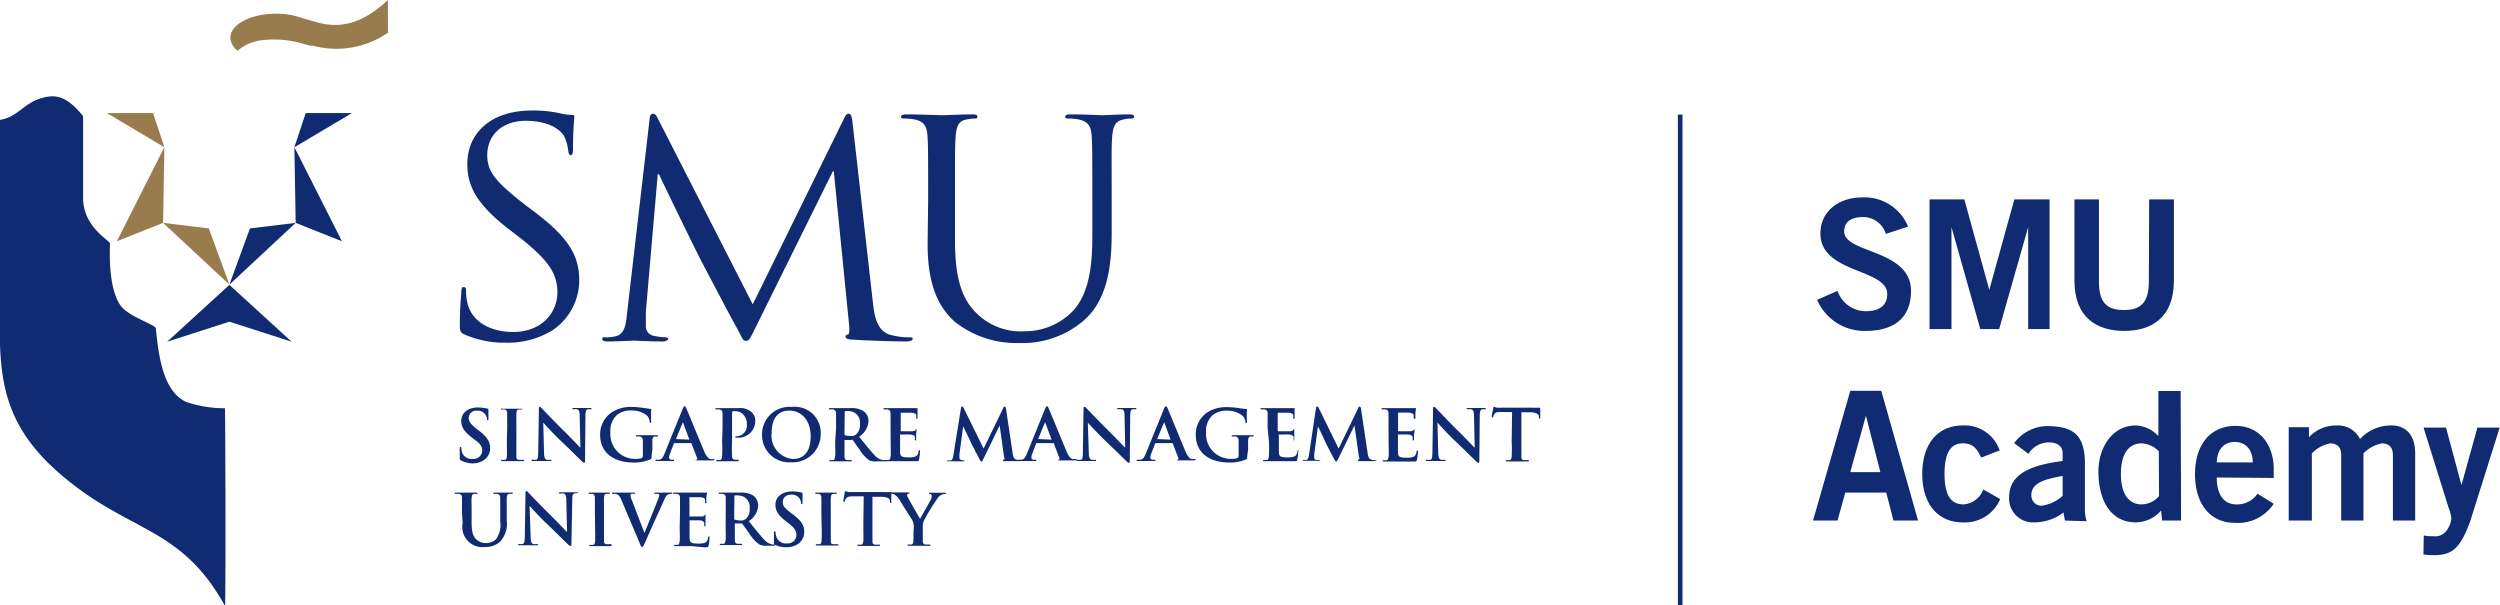 <svg xmlns="http://www.w3.org/2000/svg" viewBox="0 0 233.45 56.53"><defs><style>.cls-1{fill:#102b72;}.cls-2{fill:#987c4d;}</style></defs><title>Asset 1</title><g id="Layer_2" data-name="Layer 2"><g id="Artwork"><g id="Horizontal_Version" data-name="Horizontal Version"><path class="cls-1" d="M172.78,36.49h2.89l3.44,12.12h-2.3L176.14,46h-3.83l-.72,2.61H169.3Zm0,7.6h2.81l-1.35-5.27h0Z"/><path class="cls-1" d="M185,42.73c-.34-.74-.71-1.33-1.71-1.33-1.16,0-1.71.91-1.71,2.85s.55,2.85,1.78,2.85a2.13,2.13,0,0,0,1.84-1.39l1.58.89a3.57,3.57,0,0,1-3.49,2.18c-2.37,0-3.79-1.76-3.79-4.53s1.42-4.52,3.79-4.52a3.45,3.45,0,0,1,3.44,2.33Z"/><path class="cls-1" d="M192.82,48.61l-.13-.75a4.55,4.55,0,0,1-2.72.92,2.23,2.23,0,0,1-2.36-2.31c0-2,1.61-3,5-3.42v-.74c0-.67-.54-1-1.28-1a2.24,2.24,0,0,0-1.91,1.07l-1.34-1a3.89,3.89,0,0,1,3.25-1.59c2.35.05,3.36.9,3.36,3.52v4.11a3.94,3.94,0,0,0,.16,1.25Zm-.21-4.17c-1.4.27-2.92.55-2.92,1.78a.94.94,0,0,0,1,1,3.68,3.68,0,0,0,1.92-.92Z"/><path class="cls-1" d="M203.67,48.61H201.9l-.1-.94a3.16,3.16,0,0,1-2.36,1.11c-2.31,0-3.49-2-3.49-4.76,0-2.15,1.24-4.29,3.49-4.29a3,3,0,0,1,2.11,1h0V36.51h2.08Zm-2.08-6.47A2.41,2.41,0,0,0,200,41.4c-1.24,0-1.95,1-1.95,2.85s.71,2.85,1.95,2.85a2.21,2.21,0,0,0,1.61-.77Z"/><path class="cls-1" d="M207,44.59c0,1.81.84,2.51,1.81,2.51a2.31,2.31,0,0,0,2-1l1.51.94a4,4,0,0,1-3.66,1.78c-2.26,0-3.69-1.76-3.69-4.53s1.43-4.52,3.79-4.52,3.56,1.91,3.56,4v.86Zm3.36-1.41c0-1.21-.68-1.91-1.68-1.91s-1.65.7-1.68,1.91Z"/><path class="cls-1" d="M213.72,48.61V39.89h1.89v.94a3.44,3.44,0,0,1,2.62-1.1A2.29,2.29,0,0,1,220.38,41a3.9,3.9,0,0,1,3-1.27c.9,0,2.15.53,2.15,2.61v6.27h-2.08V42.53c0-.71-.29-1.09-1-1.13a3.2,3.2,0,0,0-1.75.94v6.27h-2.08V42.53c0-.71-.28-1.09-1-1.13a3.17,3.17,0,0,0-1.74.94v6.27Z"/><path class="cls-1" d="M226.33,50a3.74,3.74,0,0,0,.87.07,1.32,1.32,0,0,0,1.37-.69,2.19,2.19,0,0,0,.34-1,4.32,4.32,0,0,0-.27-1l-2.33-7.45h2.1l1.44,5.37h0l1.49-5.37h2.08l-2.75,8.74c-.92,2.5-1.66,3.17-3.37,3.17a5.65,5.65,0,0,1-1-.07Z"/><path class="cls-1" d="M176.1,21.84a2.21,2.21,0,0,0-2.16-1.57c-1,0-1.73.4-1.73,1.34,0,2.08,6.24,1.64,6.24,5.56,0,2.49-1.56,3.73-4.24,3.73A4.81,4.81,0,0,1,169.68,28l1.91-.84a2.79,2.79,0,0,0,2.64,1.9c1.15,0,2-.44,2-1.61,0-2.38-6.24-1.91-6.24-5.64,0-2.16,1.81-3.38,3.91-3.38a4.41,4.41,0,0,1,4.28,2.73Z"/><path class="cls-1" d="M180.18,30.73V18.62h3.25l2.33,8.45h0l2.34-8.45h3.29V30.73h-2V21.21h0l-2.71,9.52h-1.76l-2.69-9.52h0v9.52Z"/><path class="cls-1" d="M200.69,18.62H203V26.2c0,3.54-2.18,4.7-4.64,4.7s-4.65-1.16-4.65-4.7V18.62H196V26.3c0,2,.77,2.65,2.33,2.65s2.33-.69,2.33-2.65Z"/><rect id="Separator" class="cls-1" x="156.68" y="10.7" width="0.43" height="45.81"/><g id="SMU_Logo" data-name="SMU Logo"><path class="cls-1" d="M43.37,31.23c-.4-.19-.43-.3-.43-1.05,0-1.38.11-2.48.14-2.93s.09-.44.24-.44.2.09.2.31a4.52,4.52,0,0,0,.09,1C44,30.18,46,31,47.9,31c2.79,0,4.15-1.91,4.15-3.68s-.84-3-3.34-5l-1.3-1c-3.08-2.4-3.77-4.11-3.77-6,0-3,2.32-5,6-5a11.66,11.66,0,0,1,2.7.27,5,5,0,0,0,1,.14c.23,0,.29,0,.29.19s-.12,1.05-.12,2.93c0,.44-.06.64-.2.64s-.21-.14-.24-.36a4.62,4.62,0,0,0-.37-1.39c-.18-.3-1-1.46-3.63-1.46-2,0-3.57,1.19-3.57,3.21,0,1.57.81,2.51,3.54,4.64l.81.61c3.43,2.57,4.24,4.28,4.24,6.49a5.63,5.63,0,0,1-2.47,4.59A7.88,7.88,0,0,1,47.26,32,9.25,9.25,0,0,1,43.37,31.23Z"/><path class="cls-1" d="M81.52,28.32c.11,1,.31,2.54,1.56,2.93A6.61,6.61,0,0,0,85,31.5c.14,0,.23,0,.23.14s-.26.25-.61.25c-.64,0-3.77-.08-4.85-.17-.66,0-.81-.13-.81-.28s.06-.16.21-.19.17-.5.11-1L77.86,16h-.09L70.66,30.37c-.61,1.22-.69,1.46-1,1.46s-.34-.27-.89-1.27c-.76-1.35-3.25-6.14-3.4-6.41-.26-.5-3.51-7.13-3.83-7.88h-.12L60.31,29.1c0,.44,0,.94,0,1.41a.89.89,0,0,0,.75.85,5.68,5.68,0,0,0,1.1.14c.12,0,.24.06.24.14s-.18.25-.53.25c-1.07,0-2.46-.08-2.7-.08s-1.65.08-2.43.08c-.29,0-.5-.06-.5-.25s.15-.14.3-.14a4,4,0,0,0,.86-.08c1-.17,1.05-1.24,1.17-2.3l2.09-18c0-.31.14-.5.31-.5s.3.11.44.41l8.88,17.39,8.53-17.36c.11-.25.23-.44.43-.44s.29.22.35.75Z"/><path class="cls-1" d="M86.67,18.72c0-4.32,0-5.09-.06-6s-.29-1.38-1.24-1.57a5.37,5.37,0,0,0-1-.08c-.12,0-.24-.06-.24-.17s.15-.22.47-.22c1.3,0,3.08.08,3.34.08s2-.08,2.87-.08c.32,0,.46.06.46.22s-.11.17-.23.17a4.06,4.06,0,0,0-.73.08c-.78.11-1,.61-1.07,1.57s-.06,1.66-.06,6v3.86c0,4,.93,5.7,2.18,6.83a5.85,5.85,0,0,0,4.38,1.52,6.2,6.2,0,0,0,4.55-2C101.64,27.36,102,25,102,22.17V18.72c0-4.32,0-5.09-.06-6s-.29-1.38-1.25-1.57a5.19,5.19,0,0,0-1-.08c-.12,0-.23-.06-.23-.17s.14-.22.46-.22c1.31,0,2.9.08,3.07.08s1.57-.08,2.44-.08c.32,0,.47.06.47.22s-.12.17-.23.17a2.75,2.75,0,0,0-.73.08c-.78.14-1,.61-1.08,1.57s-.05,1.66-.05,6v3c0,3-.35,6.3-2.67,8.26a8.78,8.78,0,0,1-6,2.05,9.22,9.22,0,0,1-6-2c-1.42-1.3-2.52-3.23-2.52-7.27Z"/><polygon class="cls-1" points="27.23 31.91 21.42 26.6 21.42 26.59 21.42 26.59 21.42 26.59 21.42 26.6 15.61 31.91 21.41 30.04 21.42 30.04 27.23 31.91"/><polygon class="cls-1" points="21.42 26.58 23.34 21.33 27.61 20.81 21.42 26.58"/><polygon class="cls-1" points="31.93 22.53 27.61 20.81 27.49 13.74 31.93 22.53"/><polygon class="cls-1" points="28.55 10.56 32.86 10.56 27.49 13.75 28.55 10.56"/><polygon class="cls-2" points="21.42 26.58 19.5 21.33 15.23 20.81 21.42 26.58"/><polygon class="cls-2" points="10.91 22.53 15.23 20.81 15.35 13.74 10.91 22.53"/><polygon class="cls-2" points="14.29 10.56 9.98 10.56 15.35 13.75 14.29 10.56"/><path class="cls-2" d="M36.22,0c-3.85,3.63-6.5,2-7.86,1.74a7,7,0,0,0-2.59-.46c-2.36,0-4.26,1-4.26,2.24a1.59,1.59,0,0,0,.68,1.21,4.29,4.29,0,0,1,1.94-.93h0A9.6,9.6,0,0,1,28,4l.48.13h0c.21.06.39.11.55.14l.2,0a8.44,8.44,0,0,0,7-1.22Z"/><path class="cls-1" d="M21,38.12a11.06,11.06,0,0,1-3.62-.59c-2.15-1-2.56-4.23-2.83-6.87,0-.29-2-.92-3-1.8C10,27.44,10.27,23,10.27,22.73s-2.51-1.51-2.51-4.25c0-1.16,0-7.64,0-7.64-1.63-2-2.68-2.05-4-1.64-1.62.52-2.09,1.71-3.78,2,0,.38,0,19.68,0,19.68,0,5.94,1.09,10.05,7.18,14.62,5.65,4.24,10,4.14,13.85,11.08C21.09,56.64,21.05,38.12,21,38.12Z"/><path class="cls-1" d="M43.06,43c-.11-.05-.13-.08-.13-.23,0-.36,0-.76,0-.86s0-.17.08-.17.07.06.07.11a1.55,1.55,0,0,0,.05.34.93.93,0,0,0,1,.66.81.81,0,0,0,.9-.75c0-.32-.1-.63-.66-1l-.3-.24c-.74-.57-1-1-1-1.56,0-.73.62-1.25,1.55-1.25a3.52,3.52,0,0,1,.89.11c.06,0,.1,0,.1.08s0,.28,0,.79c0,.15,0,.2-.07.2s-.07,0-.07-.12a.76.76,0,0,0-.17-.43.85.85,0,0,0-.73-.33.7.7,0,0,0-.8.68c0,.31.15.54.71,1l.19.14c.8.61,1.1,1.06,1.1,1.68a1.32,1.32,0,0,1-.64,1.15,1.93,1.93,0,0,1-1.06.27A2.45,2.45,0,0,1,43.06,43Z"/><path class="cls-1" d="M47.36,40c0-1,0-1.18,0-1.39s-.08-.34-.23-.37a.93.93,0,0,0-.24,0c-.07,0-.11,0-.11-.07s.06,0,.16,0l.88,0,.81,0c.09,0,.14,0,.14,0s0,.07-.1.07l-.2,0c-.19,0-.24.15-.25.38s0,.39,0,1.39v1.16c0,.64,0,1.17,0,1.45s.07.3.27.32l.34,0c.07,0,.11,0,.11.05s-.06.07-.13.07l-1.05,0-.84,0c-.09,0-.13,0-.13-.07s0-.05.1-.05a1.56,1.56,0,0,0,.25,0c.13,0,.17-.14.19-.33s0-.8,0-1.44Z"/><path class="cls-1" d="M50.8,42.2c0,.51.1.69.24.73a1,1,0,0,0,.34,0c.08,0,.12,0,.12.05s-.06.07-.16.07c-.43,0-.7,0-.83,0l-.72,0c-.09,0-.15,0-.15-.07s0-.05.11-.05a1,1,0,0,0,.3,0c.18,0,.2-.24.21-.81l.06-3.9c0-.14,0-.23.08-.23s.14.09.25.2,1.1,1.16,2.08,2.12c.46.45,1.36,1.4,1.47,1.5h0l-.07-3c0-.4-.07-.52-.23-.59a1.08,1.08,0,0,0-.35,0c-.08,0-.11,0-.11-.06s.08-.06.18-.06l.81,0,.65,0c.09,0,.16,0,.16.06s0,.06-.12.06a.82.82,0,0,0-.21,0c-.18,0-.23.19-.24.56L54.63,43c0,.15,0,.21-.08.21s-.16-.08-.23-.15c-.42-.4-1.28-1.26-2-1.94s-1.47-1.53-1.59-1.66h0Z"/><path class="cls-1" d="M60.84,42.66c0,.17,0,.19-.09.23a3.73,3.73,0,0,1-1.61.3c-1.64,0-3.1-.77-3.1-2.59a2.45,2.45,0,0,1,1.17-2.15A3.3,3.3,0,0,1,59,38a7.72,7.72,0,0,1,1.19.11c.14,0,.37.06.53.07s.09,0,.09.08a8.21,8.21,0,0,0,0,1.08c0,.1,0,.14-.07.14s-.06,0-.07-.09a1,1,0,0,0-.22-.55,2.2,2.2,0,0,0-1.5-.51,2,2,0,0,0-1.33.41A2,2,0,0,0,57,40.37a2.3,2.3,0,0,0,2.33,2.48,1.57,1.57,0,0,0,.57-.07.23.23,0,0,0,.13-.24v-.62c0-.33,0-.58,0-.78s-.07-.33-.29-.38l-.26,0c-.06,0-.1,0-.1-.05s0-.07.14-.07l1,0,.79,0c.08,0,.13,0,.13.07s0,.05-.09.05l-.18,0c-.18,0-.25.15-.25.38s0,.46,0,.79Z"/><path class="cls-1" d="M63,41.38s0,0-.06,0l-.36.94a1.19,1.19,0,0,0-.1.4c0,.12.06.21.27.21h.1c.08,0,.1,0,.1.05s0,.07-.12.07l-.71,0-.79,0c-.08,0-.12,0-.12-.07s0-.05.08-.05l.2,0c.31,0,.44-.26.57-.59l1.68-4.14c.09-.19.13-.26.19-.26s.1.06.17.21c.16.36,1.23,3,1.66,4,.26.59.45.69.59.72l.28,0c.06,0,.09,0,.09.05s-.06.07-.31.07-.73,0-1.26,0c-.12,0-.21,0-.21,0s0-.05.1-.06a.1.1,0,0,0,.06-.15l-.54-1.4a.05.05,0,0,0-.06,0Zm1.37-.33s0,0,0,0l-.6-1.63s0-.06,0-.06,0,0,0,.06L63.12,41s0,0,0,0Z"/><path class="cls-1" d="M67.47,40c0-1,0-1.18,0-1.39s-.07-.33-.29-.38l-.26,0c-.08,0-.12,0-.12-.06s0-.06.15-.06l1,0,1,0a1.64,1.64,0,0,1,1.24.38,1.12,1.12,0,0,1,.34.78,1.57,1.57,0,0,1-1.65,1.6h-.14s-.08,0-.08-.06,0-.07.19-.07a1,1,0,0,0,.89-1.09,1.28,1.28,0,0,0-.39-1,1,1,0,0,0-.67-.25,1,1,0,0,0-.26,0s-.06.06-.06.13v2.63a13.35,13.35,0,0,0,0,1.42c0,.18.06.33.26.35l.34,0C69,43,69,43,69,43s-.06.07-.13.07l-1,0-.84,0c-.09,0-.14,0-.14-.07s0-.05.11-.05a1.29,1.29,0,0,0,.24,0c.14,0,.17-.17.19-.36a13,13,0,0,0,0-1.41Z"/><path class="cls-1" d="M71.16,40.6A2.56,2.56,0,0,1,73.93,38a2.42,2.42,0,0,1,2.71,2.47,2.63,2.63,0,0,1-2.78,2.7A2.53,2.53,0,0,1,71.16,40.6Zm4.54.13c0-1.48-.87-2.39-2-2.39-.77,0-1.64.42-1.64,2.06a2.18,2.18,0,0,0,2,2.46C74.61,42.86,75.7,42.63,75.7,40.73Z"/><path class="cls-1" d="M78.07,40c0-1,0-1.18,0-1.39s-.07-.33-.29-.38l-.26,0c-.08,0-.11,0-.11-.06s0-.06.14-.06l.92,0,.94,0a2.13,2.13,0,0,1,1.24.29,1.12,1.12,0,0,1,.45.9,1.83,1.83,0,0,1-.88,1.48c.6.73,1.06,1.32,1.45,1.73a1.38,1.38,0,0,0,.75.45l.19,0c.06,0,.08,0,.08.05s0,.07-.13.07h-.63A1.41,1.41,0,0,1,81.2,43a3.19,3.19,0,0,1-.92-1c-.27-.36-.57-.81-.66-.91s-.07,0-.12,0l-.58,0s-.06,0-.06,0v.1c0,.61,0,1.13,0,1.41s.07.34.27.36l.33,0c.05,0,.08,0,.08.05s0,.07-.14.07l-1,0-.82,0c-.09,0-.13,0-.13-.07s0-.05.1-.05a1.29,1.29,0,0,0,.24,0c.14,0,.17-.17.2-.36s0-.8,0-1.41Zm.79.53c0,.07,0,.09.06.11a1.66,1.66,0,0,0,.51.07.72.72,0,0,0,.48-.11,1.17,1.17,0,0,0,.39-1,1.06,1.06,0,0,0-1-1.21,1.48,1.48,0,0,0-.36,0,.08.08,0,0,0-.06.09Z"/><path class="cls-1" d="M83.16,40c0-1,0-1.18,0-1.39s-.07-.33-.29-.38l-.26,0c-.07,0-.11,0-.11-.06s.05-.06.15-.06h2.64l.28,0,.11,0s0,0,0,.06a4.31,4.31,0,0,0,0,.43c0,.06,0,.35,0,.43s0,.08-.06.08-.06,0-.06-.1a.79.79,0,0,0,0-.23c0-.12-.12-.2-.45-.24l-1,0s0,0,0,.07V40.2s0,.07,0,.07h1.07a.55.55,0,0,0,.32-.1c0-.06.07-.09.11-.09s0,0,0,0a3.86,3.86,0,0,0-.06.48c0,.14,0,.4,0,.45s0,.12-.06.12a.05.05,0,0,1-.06-.06,1.1,1.1,0,0,0,0-.24c0-.13-.13-.23-.38-.25s-.79,0-1,0,0,0,0,.06v.52c0,.23,0,.83,0,1,0,.45.12.55.8.55a1.68,1.68,0,0,0,.63-.08c.18-.08.26-.22.3-.49,0-.07,0-.1.08-.1s.05.06.05.12a4.29,4.29,0,0,1-.09.73c0,.18-.1.18-.36.18l-1.16,0c-.28,0-.49,0-.69,0h-.38l-.47,0c-.08,0-.13,0-.13-.07s0-.05.11-.05a1.29,1.29,0,0,0,.24,0c.13,0,.16-.17.19-.36s0-.8,0-1.41Z"/><path class="cls-1" d="M89.73,38.14c0-.11.06-.17.11-.17s.09,0,.18.2l1.83,3.72,1.82-3.76c0-.11.09-.16.15-.16s.1.06.12.2l.61,4.08c.06.41.13.6.33.66a1.36,1.36,0,0,0,.41.07c.06,0,.11,0,.11,0s-.08.08-.17.08-1.09,0-1.36,0-.2,0-.2-.07,0-.06.08-.08.06-.1,0-.28l-.4-2.9h0l-1.46,3c-.15.31-.19.37-.25.37s-.13-.13-.23-.33-.69-1.31-.77-1.5-.47-1-.7-1.46h0l-.35,2.62c0,.12,0,.21,0,.31a.21.21,0,0,0,.2.21A1.3,1.3,0,0,0,90,43s.1,0,.1,0-.06.08-.16.08l-.71,0-.66,0c-.07,0-.12,0-.12-.08s0,0,.11,0l.2,0c.18,0,.24-.3.27-.52Z"/><path class="cls-1" d="M96.84,41.38s0,0-.07,0l-.36.94a1.19,1.19,0,0,0-.1.4c0,.12.06.21.27.21h.1c.08,0,.1,0,.1.05s0,.07-.11.07l-.71,0-.79,0c-.09,0-.13,0-.13-.07s0-.05.08-.05l.21,0c.31,0,.43-.26.57-.59l1.68-4.14c.08-.19.12-.26.19-.26s.1.06.16.21c.16.36,1.24,3,1.66,4,.26.59.45.69.6.72l.28,0s.08,0,.08.05-.06.07-.3.07-.73,0-1.27,0c-.12,0-.2,0-.2,0s0-.05.09-.06a.1.1,0,0,0,.06-.15l-.53-1.4a.08.08,0,0,0-.07,0Zm1.36-.33s0,0,0,0l-.61-1.63s0-.06,0-.06,0,0,0,.06L96.94,41s0,0,0,0Z"/><path class="cls-1" d="M101.67,42.2c0,.51.1.69.23.73a1.06,1.06,0,0,0,.35,0c.07,0,.11,0,.11.05s-.06.07-.15.07c-.44,0-.71,0-.83,0l-.73,0c-.08,0-.14,0-.14-.07s0-.05.1-.05a1.15,1.15,0,0,0,.31,0c.17,0,.2-.24.2-.81l.06-3.9c0-.14,0-.23.09-.23s.14.09.25.2,1.1,1.16,2.08,2.12c.45.45,1.36,1.4,1.47,1.5h0l-.06-3c0-.4-.07-.52-.23-.59a1.11,1.11,0,0,0-.36,0c-.08,0-.1,0-.1-.06s.07-.06.17-.06l.81,0c.08,0,.33,0,.66,0,.09,0,.15,0,.15.06s0,.06-.12.06a.71.71,0,0,0-.2,0c-.18,0-.24.19-.25.56L105.5,43c0,.15,0,.21-.09.21s-.15-.08-.23-.15c-.42-.4-1.28-1.26-2-1.94s-1.48-1.53-1.6-1.66h0Z"/><path class="cls-1" d="M107.94,41.38s0,0-.06,0l-.36.94a1.19,1.19,0,0,0-.1.4c0,.12.06.21.26.21h.11c.08,0,.1,0,.1.05s0,.07-.12.07l-.71,0-.79,0c-.09,0-.13,0-.13-.07s0-.05.08-.05l.21,0c.31,0,.44-.26.57-.59l1.68-4.14c.08-.19.12-.26.19-.26s.1.06.17.21c.16.36,1.23,3,1.66,4,.25.59.45.69.59.72l.28,0c.06,0,.09,0,.09.05s-.06.07-.31.07-.73,0-1.27,0c-.12,0-.2,0-.2,0s0-.05.1-.06a.11.11,0,0,0,.06-.15l-.54-1.4s0,0-.07,0Zm1.37-.33s0,0,0,0l-.6-1.63s0-.06,0-.06,0,0,0,.06L108.05,41s0,0,0,0Z"/><path class="cls-1" d="M116.46,42.66c0,.17,0,.19-.08.23a3.8,3.8,0,0,1-1.62.3c-1.64,0-3.1-.77-3.1-2.59a2.45,2.45,0,0,1,1.17-2.15,3.32,3.32,0,0,1,1.81-.43,7.56,7.56,0,0,1,1.18.11l.53.07c.08,0,.09,0,.09.08a10.24,10.24,0,0,0,0,1.08c0,.1,0,.14-.08.14s-.06,0-.06-.09a1,1,0,0,0-.23-.55,2.18,2.18,0,0,0-1.5-.51,2,2,0,0,0-1.32.41,1.92,1.92,0,0,0-.62,1.61,2.3,2.3,0,0,0,2.33,2.48,1.54,1.54,0,0,0,.57-.07.23.23,0,0,0,.13-.24v-.62c0-.33,0-.58,0-.78s-.06-.33-.29-.38l-.26,0c-.06,0-.1,0-.1-.05s.05-.07.14-.07l1,0,.79,0c.09,0,.13,0,.13.07s0,.05-.08.05l-.19,0c-.18,0-.24.15-.25.38s0,.46,0,.79Z"/><path class="cls-1" d="M118.37,40c0-1,0-1.18,0-1.39s-.06-.33-.29-.38l-.26,0c-.07,0-.11,0-.11-.06s0-.06.15-.06h2.64l.29,0,.1,0s0,0,0,.06a4.31,4.31,0,0,0,0,.43c0,.06,0,.35,0,.43s0,.08-.07.08-.06,0-.06-.1a.79.79,0,0,0,0-.23c0-.12-.11-.2-.45-.24l-.95,0s-.05,0-.05.07V40.2s0,.07.05.07h1.07a.55.55,0,0,0,.32-.1c0-.06.07-.09.11-.09s0,0,0,0,0,.15,0,.48c0,.14,0,.4,0,.45s0,.12-.06.12,0,0,0-.06,0-.15,0-.24-.13-.23-.38-.25-.79,0-1,0,0,0,0,.06v.52c0,.23,0,.83,0,1,0,.45.12.55.8.55a1.76,1.76,0,0,0,.64-.08c.17-.08.25-.22.3-.49,0-.07,0-.1.07-.1s0,.06,0,.12a4.29,4.29,0,0,1-.09.73c0,.18-.1.18-.36.18l-1.15,0c-.29,0-.5,0-.7,0h-.39l-.46,0c-.08,0-.13,0-.13-.07s0-.05.11-.05a1.29,1.29,0,0,0,.24,0c.13,0,.17-.17.19-.36a13,13,0,0,0,0-1.41Z"/><path class="cls-1" d="M122.88,38.14c0-.11.06-.17.12-.17s.09,0,.18.2L125,41.89l1.82-3.76c0-.11.09-.16.15-.16s.1.06.12.2l.61,4.08c.06.41.13.6.33.66a1.36,1.36,0,0,0,.41.07c.06,0,.11,0,.11,0s-.08.08-.17.08-1.1,0-1.37,0-.19,0-.19-.07,0-.06.07-.08.06-.1,0-.28l-.41-2.9h0l-1.46,3c-.16.31-.19.37-.25.37s-.13-.13-.24-.33-.69-1.31-.77-1.5-.46-1-.69-1.46h0l-.35,2.62c0,.12,0,.21,0,.31a.21.21,0,0,0,.2.21,1.23,1.23,0,0,0,.28,0c.06,0,.11,0,.11,0s-.07.08-.17.08l-.7,0-.66,0c-.07,0-.12,0-.12-.08s0,0,.1,0l.21,0c.18,0,.24-.3.27-.52Z"/><path class="cls-1" d="M129.66,40c0-1,0-1.18,0-1.39s-.06-.33-.28-.38l-.27,0c-.07,0-.11,0-.11-.06s.05-.06.15-.06h2.64l.29,0,.1,0s.05,0,.05.06a2.81,2.81,0,0,0-.06.43c0,.06,0,.35,0,.43s0,.08-.07.08S132,39,132,39a.79.79,0,0,0,0-.23c0-.12-.11-.2-.45-.24l-.95,0s-.05,0-.05.07V40.2s0,.07.05.07h1.07a.55.55,0,0,0,.32-.1c.05-.06.08-.09.11-.09s0,0,0,0,0,.15-.06.48c0,.14,0,.4,0,.45s0,.12-.06.12-.06,0-.06-.06,0-.15,0-.24-.13-.23-.38-.25-.79,0-1,0,0,0,0,.06v1.55c0,.45.12.55.81.55a1.73,1.73,0,0,0,.63-.08c.17-.08.25-.22.3-.49,0-.07,0-.1.07-.1s.06.06.06.12a5.6,5.6,0,0,1-.09.73c-.05.18-.11.18-.36.18l-1.16,0c-.29,0-.5,0-.7,0h-.38l-.46,0c-.09,0-.14,0-.14-.07s0-.05.11-.05a1.29,1.29,0,0,0,.24,0c.13,0,.17-.17.2-.36s0-.8,0-1.41Z"/><path class="cls-1" d="M134.3,42.2c0,.51.1.69.24.73a1,1,0,0,0,.34,0c.08,0,.12,0,.12.05s-.06.07-.16.07c-.43,0-.7,0-.83,0l-.72,0c-.09,0-.15,0-.15-.07s0-.05.11-.05a1,1,0,0,0,.3,0c.18,0,.2-.24.21-.81l.06-3.9c0-.14,0-.23.09-.23s.13.09.25.2,1.09,1.16,2.07,2.12c.46.45,1.36,1.4,1.48,1.5h0l-.07-3c0-.4-.07-.52-.23-.59a1.08,1.08,0,0,0-.35,0c-.08,0-.11,0-.11-.06s.08-.06.18-.06l.81,0,.65,0c.09,0,.16,0,.16.06s0,.06-.12.06a.71.71,0,0,0-.2,0c-.19,0-.24.19-.25.56L138.14,43c0,.15,0,.21-.09.21s-.16-.08-.23-.15c-.42-.4-1.28-1.26-2-1.94s-1.47-1.53-1.59-1.66h0Z"/><path class="cls-1" d="M141.2,38.48l-1,0c-.39,0-.55,0-.65.19a.64.64,0,0,0-.11.23s0,.08-.08.08-.06,0-.06-.11.13-.7.14-.75,0-.13.08-.13.12.07.29.08.45,0,.67,0h2.66a4,4,0,0,0,.46,0l.18,0s.05,0,.05.13,0,.6,0,.77,0,.11-.06.11-.07,0-.07-.14v-.07c0-.17-.19-.35-.79-.37l-.84,0v2.7c0,.61,0,1.13,0,1.42s.06.33.26.35l.34,0c.07,0,.11,0,.11.05s-.05.07-.13.07l-1.05,0-.84,0c-.09,0-.14,0-.14-.07s0-.05.11-.05a1.29,1.29,0,0,0,.24,0c.13,0,.17-.17.19-.36a13,13,0,0,0,0-1.41Z"/><path class="cls-1" d="M43.14,47.89c0-1,0-1.19,0-1.4s-.07-.33-.29-.37a1,1,0,0,0-.26,0c-.07,0-.12,0-.12-.06s0-.06.15-.06l1,0,.83,0c.09,0,.14,0,.14.06s0,.06-.11.06a.65.65,0,0,0-.19,0c-.18,0-.23.14-.25.37s0,.4,0,1.4v.92c0,1,.19,1.36.52,1.63a1.28,1.28,0,0,0,.84.27,1.33,1.33,0,0,0,.92-.36,2.24,2.24,0,0,0,.39-1.64v-.82c0-1,0-1.19,0-1.4s-.07-.33-.29-.37a.9.9,0,0,0-.24,0c-.07,0-.11,0-.11-.06s0-.06.14-.06l.77,0,.76,0c.1,0,.14,0,.14.06s0,.06-.12.06a.65.65,0,0,0-.19,0c-.18,0-.24.14-.25.37s0,.4,0,1.4v.71a2.47,2.47,0,0,1-.64,2,2.05,2.05,0,0,1-1.4.48,1.88,1.88,0,0,1-2.08-2.21Z"/><path class="cls-1" d="M49.55,50.07c0,.51.1.68.23.73a1.08,1.08,0,0,0,.35,0q.12,0,.12.06c0,.05-.07.06-.16.06-.44,0-.7,0-.83,0l-.72,0c-.09,0-.15,0-.15-.06s0-.06.11-.06a1.09,1.09,0,0,0,.3,0c.17-.05.2-.24.21-.82l.06-3.9c0-.13,0-.22.08-.22s.14.08.25.2,1.1,1.16,2.08,2.12c.45.45,1.36,1.4,1.47,1.5h0l-.07-3c0-.4-.07-.53-.23-.59a1.08,1.08,0,0,0-.35,0c-.08,0-.11,0-.11-.06s.07-.06.17-.06l.81,0,.66,0C54,46,54,46,54,46s0,.06-.12.06a.75.75,0,0,0-.2,0c-.18.05-.24.19-.24.56l-.08,4.16c0,.14,0,.2-.09.2s-.15-.07-.22-.14c-.43-.4-1.28-1.26-2-1.94s-1.48-1.54-1.6-1.66h0Z"/><path class="cls-1" d="M55.55,47.89c0-1,0-1.19,0-1.4s-.08-.33-.23-.37a.93.93,0,0,0-.24,0c-.07,0-.11,0-.11-.07S55,46,55.12,46L56,46l.81,0c.09,0,.14,0,.14.05s0,.07-.1.07a.78.78,0,0,0-.21,0c-.18,0-.23.14-.24.37s0,.4,0,1.4v1.16c0,.64,0,1.16,0,1.44s.07.3.27.33l.34,0c.07,0,.11,0,.11.06S57.07,51,57,51l-1,0-.84,0c-.09,0-.13,0-.13-.06s0-.06.1-.06l.25,0c.13,0,.17-.14.19-.33s0-.8,0-1.44Z"/><path class="cls-1" d="M58,46.63c-.16-.37-.27-.44-.51-.51a1.38,1.38,0,0,0-.26,0c-.06,0-.08,0-.08-.06s.07-.06.17-.06l1,0,.83,0c.08,0,.15,0,.15.06s0,.06-.1.06a.47.47,0,0,0-.26,0,.16.16,0,0,0-.07.14,1.78,1.78,0,0,0,.16.51l1.15,3h0c.29-.72,1.16-2.84,1.32-3.28a.93.93,0,0,0,.06-.24.13.13,0,0,0-.09-.13.8.8,0,0,0-.27,0c-.06,0-.11,0-.11-.05s.06-.07.18-.07L62,46l.63,0c.09,0,.14,0,.14.06s0,.06-.11.06a.62.62,0,0,0-.33.08c-.08.06-.18.17-.36.59-.27.62-.45,1-.81,1.79s-.74,1.68-.89,2-.21.49-.31.49-.13-.1-.25-.41Z"/><path class="cls-1" d="M63.5,47.89c0-1,0-1.19,0-1.4s-.07-.33-.29-.37a1,1,0,0,0-.26,0q-.12,0-.12-.06s0-.06.15-.06h2.64a1.32,1.32,0,0,0,.29,0l.11,0s0,0,0,.06a2.79,2.79,0,0,0-.06.42c0,.07,0,.36,0,.44s0,.07-.07.07-.06,0-.06-.09a.57.57,0,0,0,0-.24c0-.12-.11-.2-.45-.23-.11,0-.81,0-1,0s0,0,0,.06v1.67s0,.07,0,.07h1.07c.16,0,.27,0,.33-.1s.07-.08.1-.08,0,0,0,.05,0,.14,0,.48c0,.13,0,.4,0,.44s0,.13-.06.13a.05.05,0,0,1-.06-.06c0-.07,0-.15,0-.24s-.13-.23-.37-.26l-1,0s0,0,0,.07v1.54c0,.46.13.56.81.56a1.73,1.73,0,0,0,.63-.08c.17-.08.25-.22.3-.49,0-.07,0-.1.07-.1s.06,0,.06.12a5.6,5.6,0,0,1-.09.73c-.05.17-.11.17-.36.17L64.6,51l-.7,0h-.84c-.09,0-.13,0-.13-.06s0-.06.1-.06l.24,0c.14,0,.17-.17.2-.37s0-.79,0-1.4Z"/><path class="cls-1" d="M67.77,47.89c0-1,0-1.19,0-1.4s-.07-.33-.29-.37a1,1,0,0,0-.26,0q-.12,0-.12-.06s0-.06.15-.06l.92,0,.94,0a2.22,2.22,0,0,1,1.24.28,1.17,1.17,0,0,1,.45.91,1.85,1.85,0,0,1-.88,1.47c.59.74,1.06,1.33,1.45,1.74a1.33,1.33,0,0,0,.75.44.72.72,0,0,0,.19,0s.08,0,.08.06,0,.06-.13.06h-.64a1.39,1.39,0,0,1-.71-.12,3.19,3.19,0,0,1-.92-1c-.27-.36-.58-.81-.66-.91a.16.16,0,0,0-.12-.05h-.59s0,0,0,.05V49c0,.62,0,1.14,0,1.41s.07.34.26.37l.33,0c.06,0,.08,0,.08.06s0,.06-.13.06l-1,0-.81,0c-.09,0-.14,0-.14-.06s0-.06.11-.06l.24,0c.13,0,.17-.17.2-.37s0-.79,0-1.4Zm.79.52c0,.07,0,.1.06.12a1.66,1.66,0,0,0,.51.07.68.68,0,0,0,.48-.12,1.13,1.13,0,0,0,.39-1,1.06,1.06,0,0,0-1-1.21,1.1,1.1,0,0,0-.36,0c-.05,0-.06,0-.06.09Z"/><path class="cls-1" d="M72.39,50.88c-.1,0-.12-.08-.12-.22,0-.36,0-.76,0-.86s0-.18.08-.18.07.06.07.12a1.1,1.1,0,0,0,.06.33.92.92,0,0,0,1,.67.8.8,0,0,0,.89-.75c0-.33-.1-.64-.65-1.06l-.31-.24c-.74-.56-1-1-1-1.56,0-.72.62-1.24,1.55-1.24a3.22,3.22,0,0,1,.89.11c.06,0,.09,0,.09.08s0,.28,0,.79c0,.14,0,.2-.07.2s-.07,0-.07-.12a.79.79,0,0,0-.17-.44.87.87,0,0,0-.73-.32c-.5,0-.8.28-.8.68s.15.53.71,1L74,48c.8.61,1.1,1,1.1,1.68a1.35,1.35,0,0,1-.63,1.15,2,2,0,0,1-1.07.27A2.29,2.29,0,0,1,72.39,50.88Z"/><path class="cls-1" d="M76.7,47.89c0-1,0-1.19,0-1.4s-.08-.33-.22-.37a1.06,1.06,0,0,0-.25,0c-.06,0-.1,0-.1-.07s0-.05.16-.05l.87,0L78,46c.08,0,.14,0,.14.05s0,.07-.11.07a.71.71,0,0,0-.2,0c-.18,0-.23.14-.25.37s0,.4,0,1.4v1.16c0,.64,0,1.16,0,1.44s.06.3.26.33l.34,0c.08,0,.11,0,.11.06s0,.06-.13.06l-1,0-.85,0c-.08,0-.13,0-.13-.06s0-.06.11-.06l.24,0c.13,0,.17-.14.19-.33a13.37,13.37,0,0,0,0-1.44Z"/><path class="cls-1" d="M80.65,46.35l-1,0c-.39,0-.55.05-.65.2a.58.58,0,0,0-.11.23c0,.05,0,.08-.08.08s-.06,0-.06-.11.13-.71.14-.76,0-.12.09-.12a2.36,2.36,0,0,0,.28.08c.2,0,.45,0,.67,0h2.66a4,4,0,0,0,.46,0l.18,0s0,0,0,.14,0,.6,0,.77,0,.1-.06.1-.06,0-.07-.13v-.07c0-.17-.19-.36-.79-.37l-.84,0v2.7c0,.61,0,1.13,0,1.41s.06.33.26.36l.34,0c.08,0,.11,0,.11.06s0,.06-.13.06l-1,0-.84,0c-.09,0-.14,0-.14-.06s0-.06.11-.06l.24,0c.14,0,.18-.17.2-.37s0-.79,0-1.4Z"/><path class="cls-1" d="M85.33,49.25a1.36,1.36,0,0,0-.15-.69c-.05-.1-1-1.55-1.18-1.89a1.84,1.84,0,0,0-.46-.49.8.8,0,0,0-.28-.08c-.06,0-.1,0-.1-.06s0-.06.12-.06l.85,0,.71,0c.07,0,.1,0,.1.06s0,0-.14.07a.13.13,0,0,0-.1.12.75.75,0,0,0,.08.22c.1.2,1,1.79,1.14,2,.07-.15.92-1.6,1-1.81a.9.9,0,0,0,.09-.34.17.17,0,0,0-.14-.17c-.06,0-.12,0-.12-.06s0-.06.11-.06l.64,0,.71,0c.08,0,.12,0,.12.05s0,.07-.12.07a.64.64,0,0,0-.3.08.93.93,0,0,0-.36.32,20,20,0,0,0-1.28,2.1,1.52,1.52,0,0,0-.1.65v.55c0,.1,0,.38,0,.65s.07.34.27.37l.34,0c.07,0,.11,0,.11.06s-.06.06-.15.06l-1,0-.84,0c-.09,0-.15,0-.15-.06s0-.06.11-.06l.24,0c.13,0,.19-.17.2-.37s0-.55,0-.65Z"/></g></g></g></g></svg>
